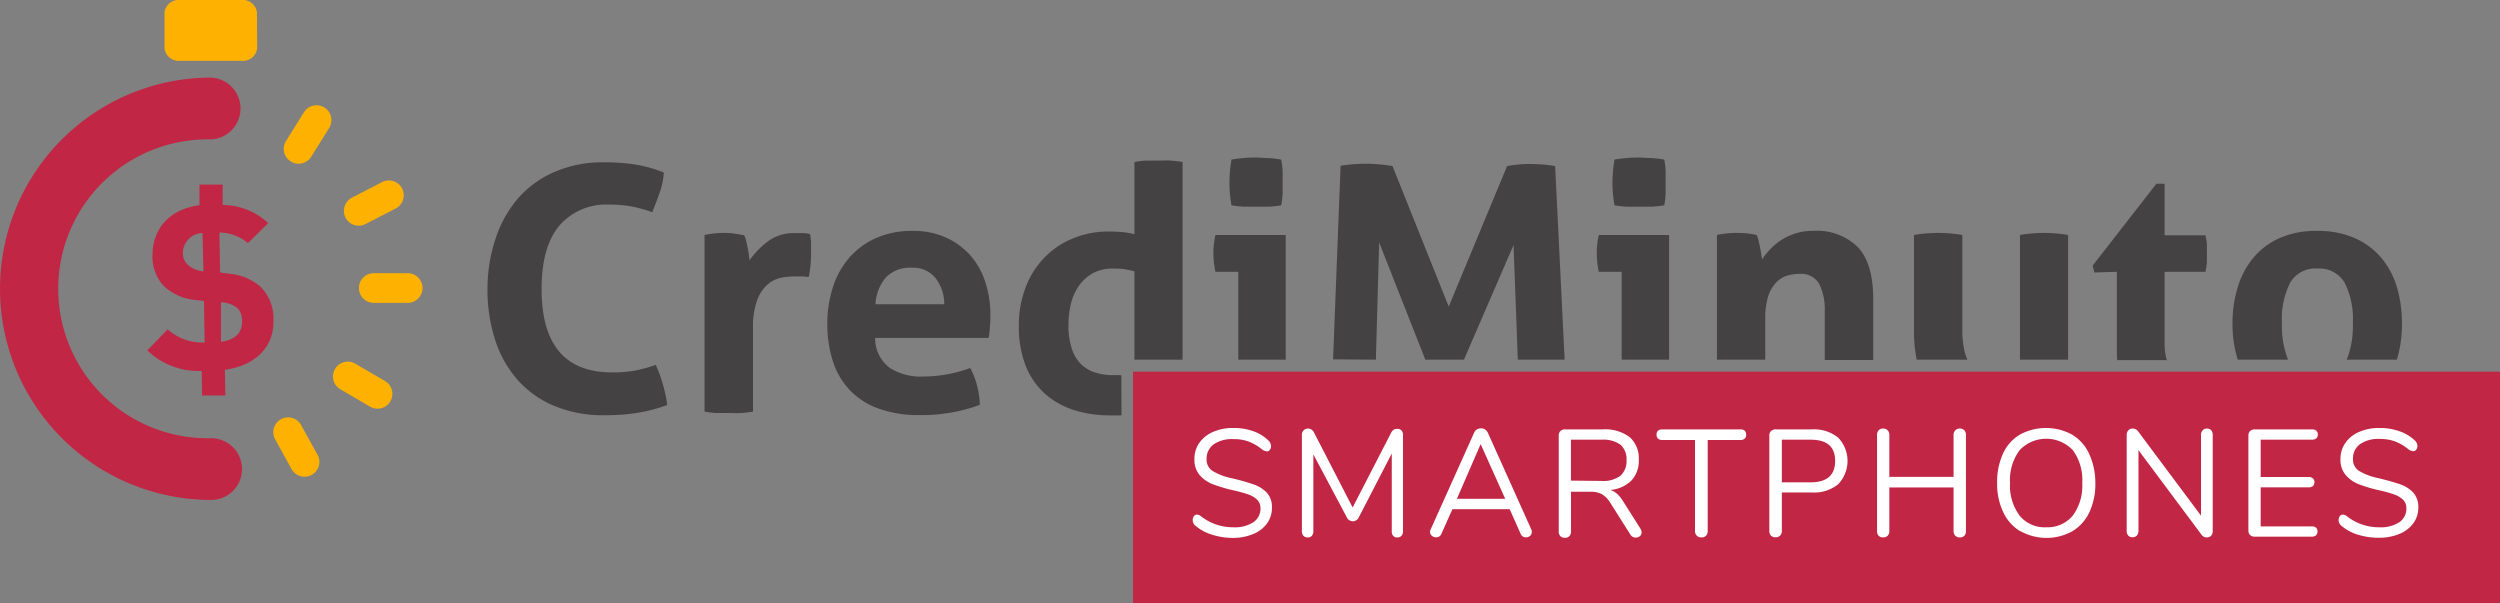 <svg xmlns="http://www.w3.org/2000/svg" viewBox="0 0 305.44 73.7"><rect x="0" y="0" width="305.44" height="73.7" fill="#808080" stroke="none"/><defs><style>.cls-1{fill:#c22645;}.cls-2,.cls-3{fill:#ffb100;}.cls-2{stroke:#ffb100;stroke-width:0.56px;}.cls-4{fill:#444242;}.cls-5{fill:#fff;}</style></defs><title>logo-movil-2</title><g id="Capa_2" data-name="Capa 2"><g id="Capa_1-2" data-name="Capa 1"><path class="cls-1" d="M27.48,45.18l.05,3.14-2.84,0-.05-3A9,9,0,0,1,18,42.81l2.48-2.57A6.42,6.42,0,0,0,25,41.85l-.08-5.08-.9-.1a6.65,6.65,0,0,1-3.9-1.62,5.21,5.21,0,0,1-1.49-3.87c0-3.23,2.1-5.65,5.74-6.1l0-2.53,2.83,0,0,2.49a8.22,8.22,0,0,1,5.57,2.22L30.29,29.7a5.53,5.53,0,0,0-3.48-1.29l.08,4.88,1.07.15A6.78,6.78,0,0,1,31.8,35a5.53,5.53,0,0,1,1.61,4.18C33.47,42.56,31,44.7,27.48,45.18ZM24.74,28.47A2.48,2.48,0,0,0,22.34,31,1.9,1.9,0,0,0,23,32.4a3.32,3.32,0,0,0,1.86.75ZM29,37.63a3.49,3.49,0,0,0-2-.7L27,41.76c1.68-.22,2.59-1.08,2.57-2.45A2.22,2.22,0,0,0,29,37.63Z"/><path class="cls-2" d="M31.14,5.91a1.47,1.47,0,0,1-1.62,1.24H22a1.47,1.47,0,0,1-1.62-1.24V1.52A1.46,1.46,0,0,1,22,.28h7.49a1.46,1.46,0,0,1,1.62,1.24Z"/><path class="cls-1" d="M25.8,61.08a25.8,25.8,0,0,1,0-51.6,3.78,3.78,0,0,1,0,7.55,18.26,18.26,0,1,0,0,36.51,3.77,3.77,0,0,1,0,7.54Z"/><path class="cls-3" d="M36.47,20a1.75,1.75,0,0,1-.95-.28,1.8,1.8,0,0,1-.58-2.49l2.2-3.52a1.81,1.81,0,0,1,3.07,1.93L38,19.18A1.8,1.8,0,0,1,36.47,20Z"/><path class="cls-3" d="M43.78,27.57A1.81,1.81,0,0,1,43,24.15l3.68-1.9a1.81,1.81,0,0,1,1.67,3.22l-3.69,1.9A1.75,1.75,0,0,1,43.78,27.57Z"/><path class="cls-3" d="M46.13,49.93a1.88,1.88,0,0,1-.91-.24l-3.58-2.1a1.81,1.81,0,1,1,1.83-3.12l3.58,2.09a1.81,1.81,0,0,1-.92,3.37Z"/><path class="cls-3" d="M37.2,58.24a1.8,1.8,0,0,1-1.58-.93l-2-3.63a1.81,1.81,0,1,1,3.17-1.75l2,3.63a1.81,1.81,0,0,1-.7,2.46A1.85,1.85,0,0,1,37.2,58.24Z"/><path class="cls-3" d="M49.81,37H45.66a1.81,1.81,0,1,1,0-3.62h4.15a1.81,1.81,0,0,1,0,3.62Z"/><path class="cls-4" d="M80.12,44.58A17.35,17.35,0,0,1,81,47a16.32,16.32,0,0,1,.52,2.48,19.66,19.66,0,0,1-3.9,1,25.51,25.51,0,0,1-3.72.25,15.47,15.47,0,0,1-6.21-1.15,12.36,12.36,0,0,1-4.48-3.2,13.72,13.72,0,0,1-2.73-4.9,20,20,0,0,1-.92-6.17,19.35,19.35,0,0,1,1-6.19,14.41,14.41,0,0,1,2.77-4.93A12.37,12.37,0,0,1,67.77,21a14.73,14.73,0,0,1,6-1.17,24.9,24.9,0,0,1,3.69.25,16.11,16.11,0,0,1,3.64,1,8.83,8.83,0,0,1-.5,2.44c-.27.79-.58,1.59-.91,2.4a18.12,18.12,0,0,0-2.59-.71A14.71,14.71,0,0,0,74.46,25a7.53,7.53,0,0,0-6.15,2.6q-2.15,2.61-2.14,7.73,0,10.17,8.62,10.17a15.46,15.46,0,0,0,2.71-.21A17.09,17.09,0,0,0,80.12,44.58Z"/><path class="cls-4" d="M86.08,28.71a11.66,11.66,0,0,1,1.19-.19,11.51,11.51,0,0,1,1.23-.06,8.29,8.29,0,0,1,1.23.08c.4.06.8.13,1.19.21a2.24,2.24,0,0,1,.22.6c.07.27.14.54.19.84s.11.58.15.87.07.54.1.73a10.69,10.69,0,0,1,2.25-2.31,5.33,5.33,0,0,1,3.34-1c.27,0,.59,0,1,0a4.28,4.28,0,0,1,.8.12q.08.42.12,1c0,.36,0,.74,0,1.13s0,1-.06,1.54a11.12,11.12,0,0,1-.23,1.58,6.21,6.21,0,0,0-1-.08h-.69a10.47,10.47,0,0,0-1.58.14,3.69,3.69,0,0,0-1.67.78,4.52,4.52,0,0,0-1.31,1.87A9.31,9.31,0,0,0,92,40V50.29c-.5.08-1,.14-1.5.17s-1,0-1.46,0-1,0-1.44,0-1-.09-1.52-.17Z"/><path class="cls-4" d="M106.92,41.29a4.52,4.52,0,0,0,1.75,3.63A7,7,0,0,0,112.83,46a16.14,16.14,0,0,0,2.9-.27,16.83,16.83,0,0,0,2.81-.77,9.37,9.37,0,0,1,.79,2,10,10,0,0,1,.38,2.5,20.38,20.38,0,0,1-7.33,1.25,14.33,14.33,0,0,1-5.15-.83,9.14,9.14,0,0,1-3.5-2.32,9.27,9.27,0,0,1-2-3.52,14.7,14.7,0,0,1-.65-4.46,14.3,14.3,0,0,1,.67-4.45,10.3,10.3,0,0,1,2-3.63A9.35,9.35,0,0,1,107,29.1a10.78,10.78,0,0,1,4.52-.89,9.58,9.58,0,0,1,4,.79,8.79,8.79,0,0,1,3,2.17,8.91,8.91,0,0,1,1.85,3.27A12.75,12.75,0,0,1,121,38.5q0,.8-.06,1.56c-.05.52-.09.93-.15,1.23Zm8.45-4.12a5.2,5.2,0,0,0-1.1-3.23,3.5,3.5,0,0,0-2.85-1.23,4.14,4.14,0,0,0-3.17,1.16,5.52,5.52,0,0,0-1.29,3.3Z"/><path class="cls-4" d="M137,45.83c-.32,0-.64,0-1,0a7.2,7.2,0,0,1-2.17-.31,4.39,4.39,0,0,1-1.73-1,4.76,4.76,0,0,1-1.14-1.89,8.8,8.8,0,0,1-.42-2.9,11,11,0,0,1,.31-2.65,6.64,6.64,0,0,1,1-2.21,5.19,5.19,0,0,1,1.69-1.5,5,5,0,0,1,2.4-.56,11.91,11.91,0,0,1,1.31.06,13.74,13.74,0,0,1,1.35.28V43.94h5.88V19.79c-.5-.08-1-.14-1.5-.17s-1,0-1.46,0-1,0-1.44,0-1,.09-1.48.17v8.83a8.77,8.77,0,0,0-1.56-.27q-.81-.06-1.56-.06a11.12,11.12,0,0,0-4.54.9,10.23,10.23,0,0,0-3.48,2.43,10.63,10.63,0,0,0-2.21,3.65,12.78,12.78,0,0,0-.77,4.48,13,13,0,0,0,.89,5.08,9.14,9.14,0,0,0,2.44,3.4,10,10,0,0,0,3.56,1.92,14.81,14.81,0,0,0,4.23.6l1.42,0Z"/><path class="cls-4" d="M152,25.25c.56,0,1,0,1.5,0s1,0,1.52,0a11.57,11.57,0,0,0,1.52-.17,13.55,13.55,0,0,0,.17-1.41c0-.48,0-.94,0-1.38s0-.94,0-1.4a13.85,13.85,0,0,0-.17-1.39,13.22,13.22,0,0,0-1.54-.19c-.56,0-1.07-.06-1.54-.06s-.94,0-1.48.06a13.42,13.42,0,0,0-1.52.19,16.15,16.15,0,0,0-.25,2.79,15.64,15.64,0,0,0,.25,2.79A11.51,11.51,0,0,0,152,25.25Z"/><path class="cls-4" d="M148.5,33.21h2.79V43.94h5.79V28.71H148.5a9.6,9.6,0,0,0-.25,2.21q0,.54.06,1.14C148.36,32.46,148.42,32.85,148.5,33.21Z"/><path class="cls-4" d="M168.1,43.94l.4-14.32,5.64,14.32h4.72l6.06-14,.52,14h5.72L190,20.29a17.57,17.57,0,0,0-3-.25,14.89,14.89,0,0,0-2.87.25L177,37.46l-6.87-17.17A20.24,20.24,0,0,0,167,20a21.18,21.18,0,0,0-3.21.25l-.92,23.65Z"/><path class="cls-4" d="M198.79,25.25c.56,0,1.06,0,1.5,0s1,0,1.52,0a11.73,11.73,0,0,0,1.53-.17,13.52,13.52,0,0,0,.16-1.41c0-.48,0-.94,0-1.38s0-.94,0-1.4a13.78,13.78,0,0,0-.16-1.39,13.69,13.69,0,0,0-1.55-.19c-.55,0-1.07-.06-1.54-.06s-.94,0-1.48.06a13.42,13.42,0,0,0-1.52.19,17.2,17.2,0,0,0-.25,2.79,16.63,16.63,0,0,0,.25,2.79A11.69,11.69,0,0,0,198.79,25.25Z"/><path class="cls-4" d="M195.34,33.21h2.79V43.94h5.79V28.71h-8.58a9.6,9.6,0,0,0-.25,2.21q0,.54.06,1.14A8.12,8.12,0,0,0,195.34,33.21Z"/><path class="cls-4" d="M215.67,43.94V39a8.93,8.93,0,0,1,.37-2.84,4.37,4.37,0,0,1,1-1.68,3.08,3.08,0,0,1,1.36-.82,5.76,5.76,0,0,1,1.46-.2,2.53,2.53,0,0,1,2.39,1.2,7.08,7.08,0,0,1,.69,3.46v5.86h5.92V36.5q0-4.29-1.86-6.29a7.12,7.12,0,0,0-5.52-2,6.7,6.7,0,0,0-2.12.31,7.45,7.45,0,0,0-1.73.81,7.23,7.23,0,0,0-1.36,1.13,9.28,9.28,0,0,0-1,1.25c0-.2-.06-.43-.1-.71s-.09-.56-.15-.86-.12-.56-.19-.83a2.24,2.24,0,0,0-.22-.6,9.87,9.87,0,0,0-1.13-.19,11.5,11.5,0,0,0-1.25-.06,12.71,12.71,0,0,0-1.29.06,9.5,9.5,0,0,0-1.17.19V43.94Z"/><path class="cls-4" d="M240.37,43.94a6.15,6.15,0,0,1-.35-1,12.23,12.23,0,0,1-.27-2.82V28.71a17.59,17.59,0,0,0-5.91,0V40.29a18.71,18.71,0,0,0,.33,3.65Z"/><path class="cls-4" d="M252.67,43.94V28.71a17.41,17.41,0,0,0-5.88,0V43.94Z"/><path class="cls-4" d="M258.63,33.21V43c0,.35,0,.65.06,1h6.05c0-.07-.05-.12-.07-.19a8.37,8.37,0,0,1-.21-2.08V33.21h5a10.58,10.58,0,0,0,.17-1.21c0-.36,0-.74,0-1.13s0-.7,0-1a9,9,0,0,0-.17-1.12h-5v-6.3h-1l-7.79,10,.21.84Z"/><path class="cls-4" d="M279.54,43.94a11.15,11.15,0,0,1-.74-4.4,9.9,9.9,0,0,1,1-5,3.55,3.55,0,0,1,3.31-1.73,3.59,3.59,0,0,1,3.35,1.73,9.9,9.9,0,0,1,1,5,11.15,11.15,0,0,1-.74,4.4h6.12a14.81,14.81,0,0,0,.62-4.4,15.36,15.36,0,0,0-.62-4.46,9.89,9.89,0,0,0-1.92-3.6,9,9,0,0,0-3.25-2.4,11.17,11.17,0,0,0-4.58-.87,11,11,0,0,0-4.56.87,8.84,8.84,0,0,0-3.21,2.4,10.2,10.2,0,0,0-1.92,3.6,15,15,0,0,0-.64,4.46,14.49,14.49,0,0,0,.64,4.4Z"/><rect class="cls-1" x="138.43" y="45.41" width="167.01" height="28.29"/><path class="cls-5" d="M148,65.3a5.51,5.51,0,0,1-2-1.12.87.87,0,0,1-.28-.66.72.72,0,0,1,.15-.45.45.45,0,0,1,.35-.2.87.87,0,0,1,.52.21,6.31,6.31,0,0,0,3.95,1.34,4.16,4.16,0,0,0,2.45-.62,2,2,0,0,0,.86-1.75,1.42,1.42,0,0,0-.41-1,3,3,0,0,0-1.08-.64,16.25,16.25,0,0,0-1.8-.5,18.71,18.71,0,0,1-2.51-.74A4.09,4.09,0,0,1,146.53,58a2.88,2.88,0,0,1-.6-1.9,3.4,3.4,0,0,1,.6-2,4,4,0,0,1,1.7-1.34,6.06,6.06,0,0,1,2.48-.47,7.12,7.12,0,0,1,2.43.4A5,5,0,0,1,155,53.85a.94.94,0,0,1,.29.65.73.73,0,0,1-.15.46.42.42,0,0,1-.35.19,1.16,1.16,0,0,1-.54-.2,6,6,0,0,0-1.69-1,5.26,5.26,0,0,0-1.88-.3,3.91,3.91,0,0,0-2.4.64,2.13,2.13,0,0,0-.86,1.8,1.62,1.62,0,0,0,.76,1.47,7.55,7.55,0,0,0,2.31.87,26.51,26.51,0,0,1,2.66.75,4,4,0,0,1,1.61,1,2.56,2.56,0,0,1,.64,1.84,3.23,3.23,0,0,1-.6,1.93,3.9,3.9,0,0,1-1.7,1.3,6.38,6.38,0,0,1-2.51.47A8.48,8.48,0,0,1,148,65.3Z"/><path class="cls-5" d="M171.22,52.58a.79.79,0,0,1,.19.56V64.92a.8.8,0,0,1-.18.54.66.66,0,0,1-.52.2.58.58,0,0,1-.5-.2.8.8,0,0,1-.17-.54V55.41l-4,7.74a.82.82,0,0,1-.76.54.84.84,0,0,1-.76-.54l-4.06-7.64v9.41a.8.8,0,0,1-.18.54.62.62,0,0,1-.51.2.65.65,0,0,1-.52-.2.81.81,0,0,1-.19-.54V53.14a.76.76,0,0,1,.21-.56.72.72,0,0,1,.56-.22.83.83,0,0,1,.74.54L165.26,62l4.67-9.06a1.05,1.05,0,0,1,.32-.42.74.74,0,0,1,.42-.12A.68.68,0,0,1,171.22,52.58Z"/><path class="cls-5" d="M187.15,65a.61.61,0,0,1-.21.47.78.78,0,0,1-.51.18.66.66,0,0,1-.65-.44l-1.33-3h-7l-1.34,3a.66.66,0,0,1-.65.44.76.76,0,0,1-.52-.19.61.61,0,0,1-.22-.48.62.62,0,0,1,.07-.29l5.32-11.84a.87.87,0,0,1,.34-.39,1,1,0,0,1,.48-.13.94.94,0,0,1,.5.14,1,1,0,0,1,.34.38l5.32,11.84A.67.67,0,0,1,187.15,65ZM178,60.94h5.9l-3-6.68Z"/><path class="cls-5" d="M200.56,65.05a.57.57,0,0,1-.21.46.79.79,0,0,1-.49.17.75.75,0,0,1-.67-.37l-2.49-3.94a3,3,0,0,0-1-1,2.85,2.85,0,0,0-1.41-.29h-2.35v4.85a.81.81,0,0,1-.2.57.73.73,0,0,1-.54.21.75.75,0,0,1-.56-.21.76.76,0,0,1-.2-.57V53.2a.73.73,0,0,1,.21-.54.76.76,0,0,1,.57-.2h4.61a5,5,0,0,1,3.27.94,3.46,3.46,0,0,1,1.12,2.79,3.52,3.52,0,0,1-.9,2.52,4.14,4.14,0,0,1-2.58,1.15,2.35,2.35,0,0,1,.84.48,4.38,4.38,0,0,1,.74.93l2.12,3.35A.77.77,0,0,1,200.56,65.05Zm-4.87-6.29a3.49,3.49,0,0,0,2.28-.63,2.37,2.37,0,0,0,.75-1.92,2.32,2.32,0,0,0-.74-1.88,3.62,3.62,0,0,0-2.29-.61h-3.76v5Z"/><path class="cls-5" d="M207.31,65.45a.78.78,0,0,1-.22-.57V53.76h-4a.77.77,0,0,1-.52-.17.62.62,0,0,1-.18-.48.64.64,0,0,1,.18-.49.77.77,0,0,1,.52-.16h9.55a.77.77,0,0,1,.52.16.64.64,0,0,1,.18.49.62.62,0,0,1-.18.48.77.77,0,0,1-.52.17h-4V64.88a.77.77,0,0,1-.21.57.72.72,0,0,1-.55.21A.77.77,0,0,1,207.31,65.45Z"/><path class="cls-5" d="M216.38,65.45a.77.77,0,0,1-.21-.57V53.2a.7.7,0,0,1,.22-.54.76.76,0,0,1,.56-.2h4.41a4.69,4.69,0,0,1,3.21,1,4.11,4.11,0,0,1,0,5.71,4.66,4.66,0,0,1-3.2,1H217.7v4.69a.77.77,0,0,1-.21.57.72.72,0,0,1-.55.21A.73.73,0,0,1,216.38,65.45Zm4.83-6.52c2,0,3-.88,3-2.62s-1-2.59-3-2.59H217.7v5.21Z"/><path class="cls-5" d="M240,52.58a.79.79,0,0,1,.19.56V64.88a.8.8,0,0,1-.19.57.72.72,0,0,1-.55.21.75.75,0,0,1-.56-.21.77.77,0,0,1-.21-.57V59.56h-7.85v5.32a.76.76,0,0,1-.2.57.75.75,0,0,1-.56.21.72.72,0,0,1-.55-.21.8.8,0,0,1-.19-.57V53.14a.79.79,0,0,1,.19-.56.69.69,0,0,1,.55-.22.72.72,0,0,1,.56.22.76.76,0,0,1,.2.56v5.12h7.85V53.14a.76.76,0,0,1,.21-.56.72.72,0,0,1,.56-.22A.69.69,0,0,1,240,52.58Z"/><path class="cls-5" d="M246.82,64.9a5.32,5.32,0,0,1-2.07-2.32A8.05,8.05,0,0,1,244,59a8.29,8.29,0,0,1,.72-3.58,5.18,5.18,0,0,1,2.06-2.32,6.69,6.69,0,0,1,6.38,0,5.26,5.26,0,0,1,2.07,2.32A8.38,8.38,0,0,1,256,59a8.24,8.24,0,0,1-.72,3.57,5.37,5.37,0,0,1-2.08,2.33,6.54,6.54,0,0,1-6.34,0ZM253.24,63a6.14,6.14,0,0,0,1.16-4,6.13,6.13,0,0,0-1.15-4,4.48,4.48,0,0,0-6.5,0,6.08,6.08,0,0,0-1.17,4,6.1,6.1,0,0,0,1.17,4A3.93,3.93,0,0,0,250,64.42,4,4,0,0,0,253.24,63Z"/><path class="cls-5" d="M270.16,52.58a.84.84,0,0,1,.18.56V64.88a.8.8,0,0,1-.19.57.71.71,0,0,1-.55.21.75.75,0,0,1-.61-.31L261.27,55v9.86a.81.81,0,0,1-.2.57.69.69,0,0,1-.53.21.66.66,0,0,1-.52-.21.8.8,0,0,1-.19-.57V53.14a.8.8,0,0,1,.2-.56.68.68,0,0,1,.55-.22.79.79,0,0,1,.63.32L268.91,63V53.14a.8.8,0,0,1,.2-.56.65.65,0,0,1,.53-.22A.65.65,0,0,1,270.16,52.58Z"/><path class="cls-5" d="M274.91,65.37a.73.73,0,0,1-.21-.54V53.2a.73.73,0,0,1,.21-.54.76.76,0,0,1,.57-.2h7a.77.77,0,0,1,.52.16.61.61,0,0,1,.18.47.59.59,0,0,1-.18.46.77.77,0,0,1-.52.17H276.2v4.56h5.86a.7.7,0,0,1,.52.17.56.56,0,0,1,.19.46.6.6,0,0,1-.19.47.74.74,0,0,1-.52.16H276.2v4.77h6.24a.82.82,0,0,1,.52.15.62.62,0,0,1,.18.48.59.59,0,0,1-.18.46.77.77,0,0,1-.52.17h-7A.81.81,0,0,1,274.91,65.37Z"/><path class="cls-5" d="M288,65.3a5.51,5.51,0,0,1-2-1.12.91.91,0,0,1-.28-.66.72.72,0,0,1,.15-.45.45.45,0,0,1,.36-.2.9.9,0,0,1,.52.21,6.26,6.26,0,0,0,3.94,1.34,4.17,4.17,0,0,0,2.46-.62,2,2,0,0,0,.85-1.75,1.39,1.39,0,0,0-.41-1,3,3,0,0,0-1.08-.64,15.08,15.08,0,0,0-1.8-.5,18.08,18.08,0,0,1-2.5-.74A4,4,0,0,1,286.56,58a2.83,2.83,0,0,1-.61-1.9,3.34,3.34,0,0,1,.61-2,3.87,3.87,0,0,1,1.69-1.34,6.06,6.06,0,0,1,2.48-.47,7.12,7.12,0,0,1,2.43.4,5,5,0,0,1,1.89,1.14.91.91,0,0,1,.3.65.73.73,0,0,1-.15.46.44.44,0,0,1-.36.19,1.24,1.24,0,0,1-.54-.2,5.91,5.91,0,0,0-1.69-1,5.26,5.26,0,0,0-1.88-.3,3.91,3.91,0,0,0-2.4.64,2.12,2.12,0,0,0-.85,1.8,1.64,1.64,0,0,0,.75,1.47,7.52,7.52,0,0,0,2.32.87c1.12.27,2,.52,2.66.75a4,4,0,0,1,1.61,1,2.61,2.61,0,0,1,.64,1.84,3.17,3.17,0,0,1-.61,1.93,3.9,3.9,0,0,1-1.7,1.3,6.38,6.38,0,0,1-2.51.47A8.48,8.48,0,0,1,288,65.3Z"/></g></g></svg>